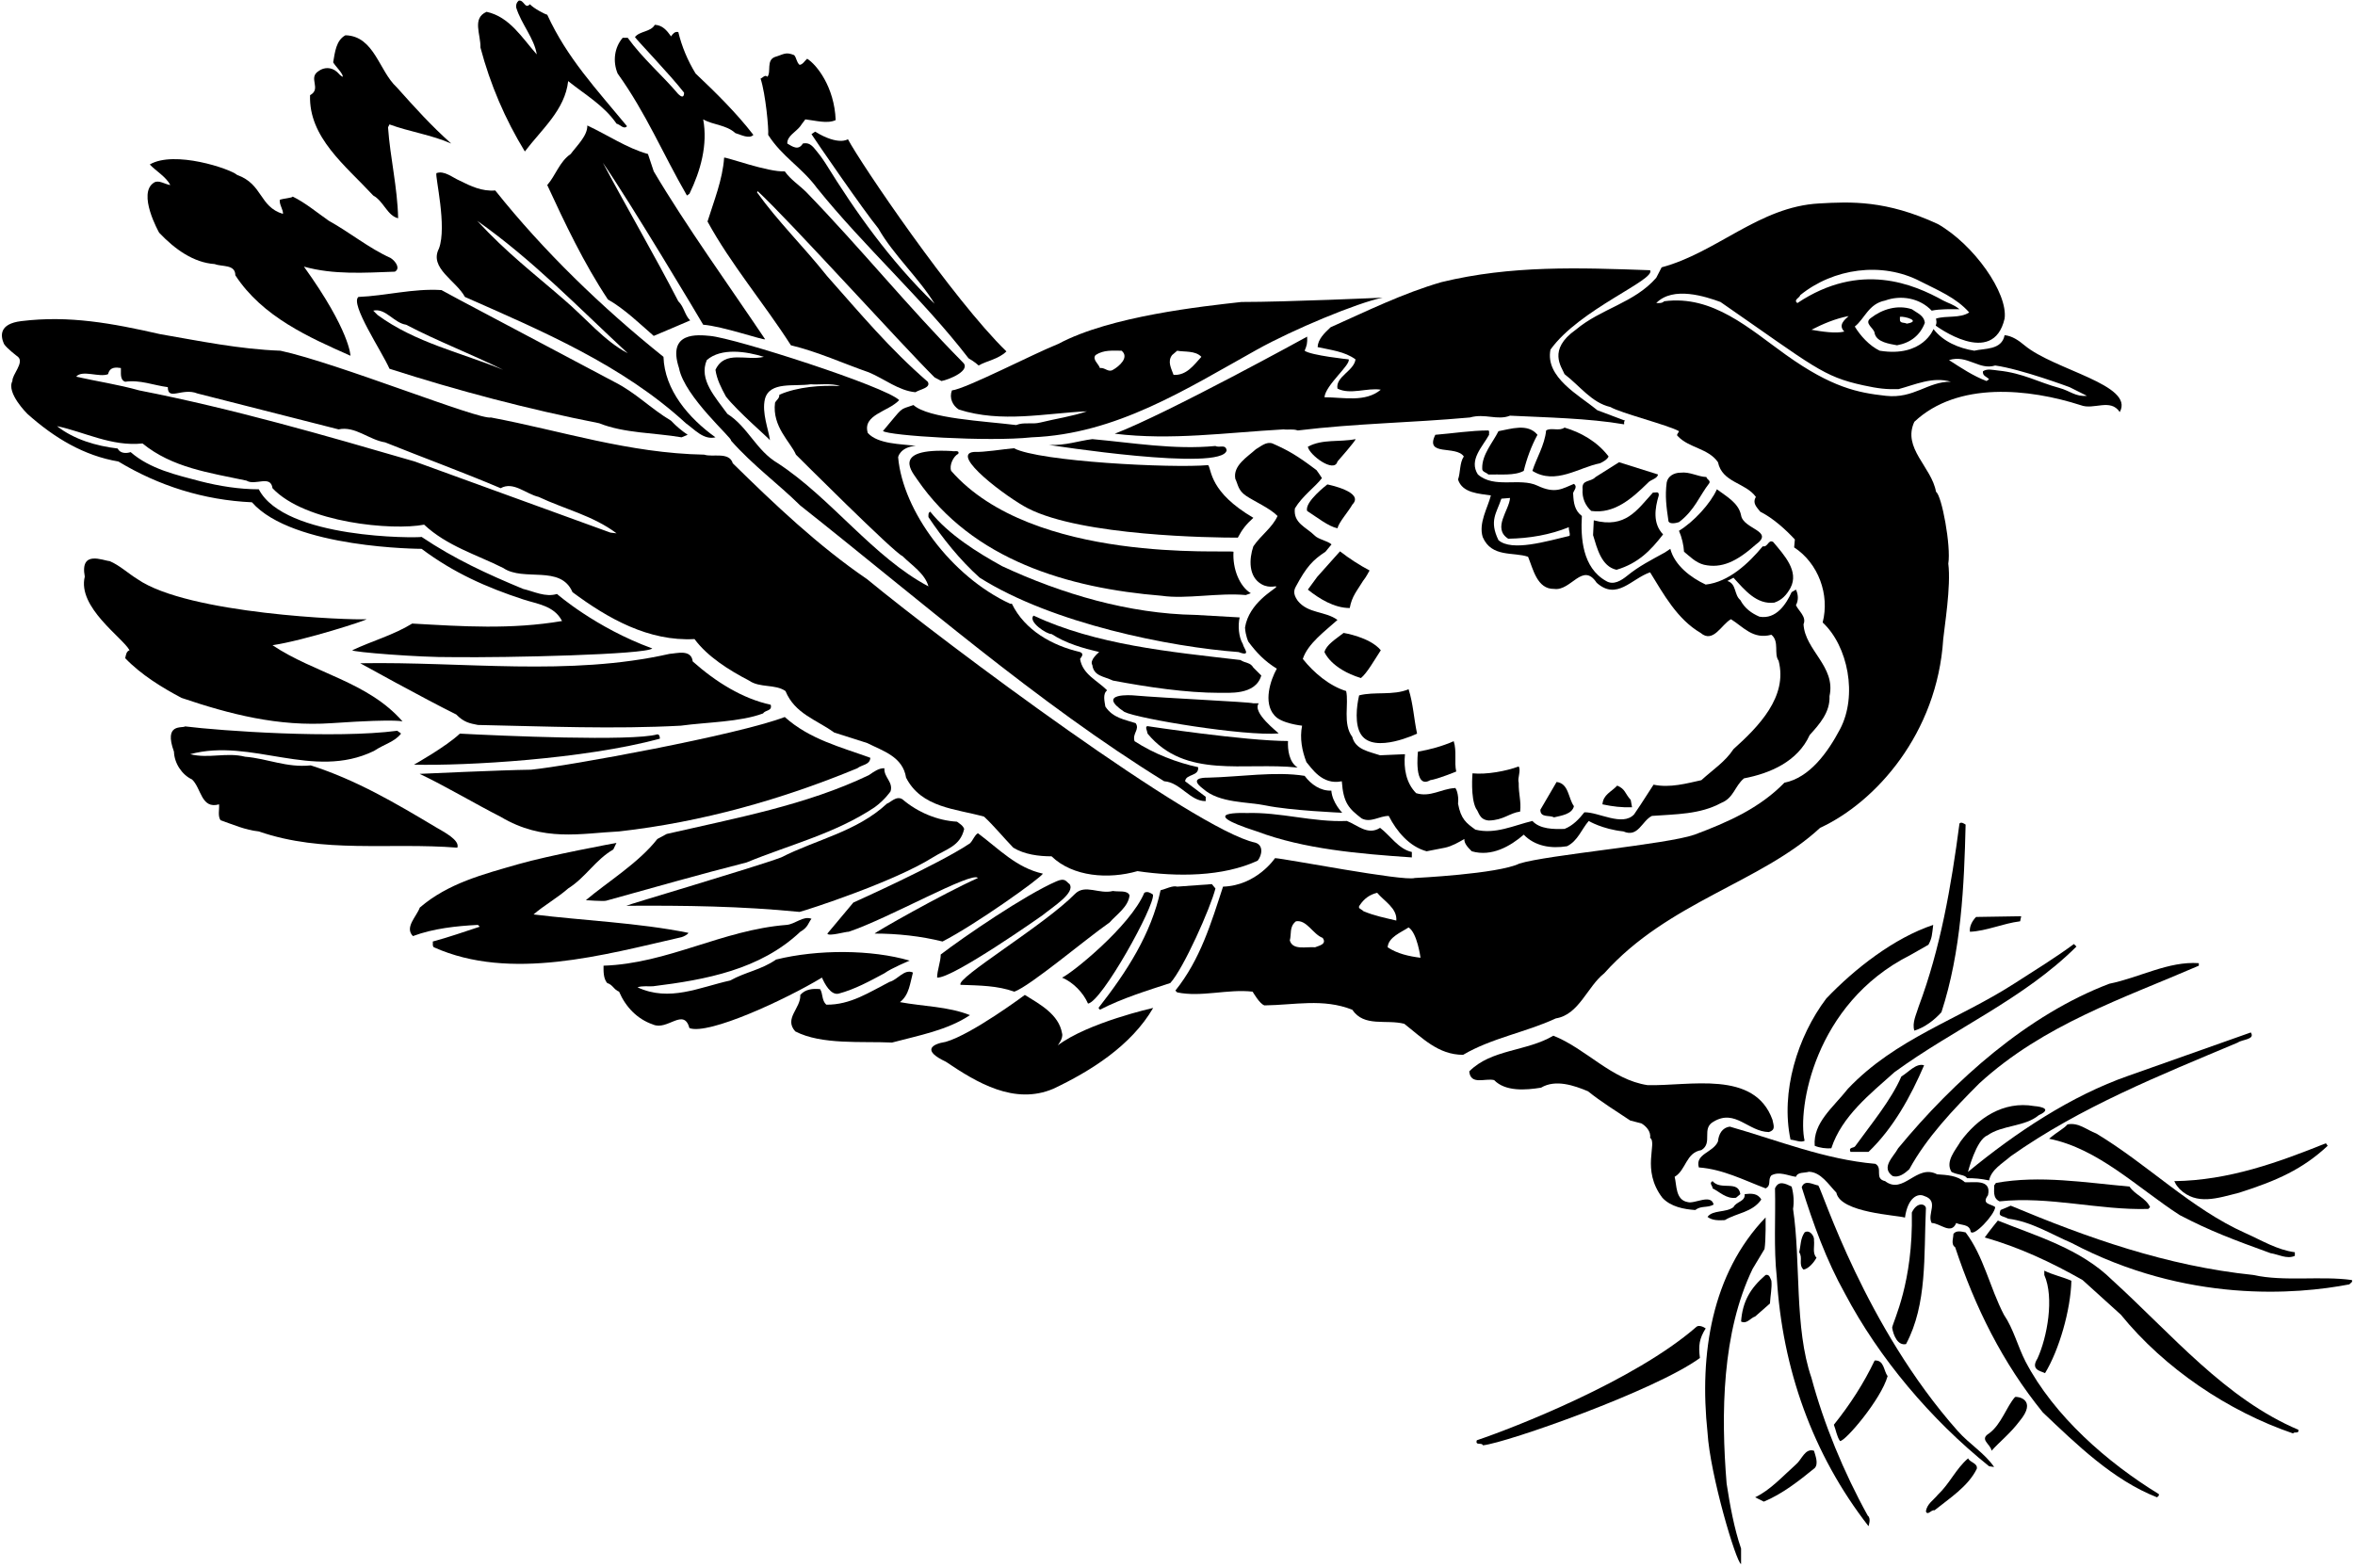 <?xml version="1.0" encoding="UTF-8"?>
<svg xmlns="http://www.w3.org/2000/svg" xmlns:xlink="http://www.w3.org/1999/xlink" width="536pt" height="357pt" viewBox="0 0 536 357" version="1.1">
<g id="surface1">
<path style=" stroke:none;fill-rule:nonzero;fill:rgb(0%,0%,0%);fill-opacity:1;" d="M 535.289 291.418 C 528.309 290.43 519.844 291.828 512.859 290.266 C 493.059 288.211 475.148 281.805 457.645 274.492 L 455.324 275.477 C 454.75 277.039 455.551 276.668 457.07 277.449 C 462.328 278.105 466.828 280.98 471.449 282.953 C 497.699 296.797 522.801 294.703 534.715 292.402 C 534.965 292.074 535.539 291.91 535.289 291.418 "/>
<path style=" stroke:none;fill-rule:nonzero;fill:rgb(0%,0%,0%);fill-opacity:1;" d="M 496.098 270.711 C 499.961 274.492 504.727 272.766 509.656 271.531 C 518.281 268.781 524.117 266.152 529.785 260.852 L 529.375 260.277 C 518.531 264.633 507.273 268.738 494.867 268.902 C 495.277 269.559 494.938 269.398 496.098 270.711 "/>
<path style=" stroke:none;fill-rule:nonzero;fill:rgb(0%,0%,0%);fill-opacity:1;" d="M 480.734 291.418 C 473.504 284.27 463.5 281.414 454.711 277.879 C 454.711 277.879 453.23 279.648 451.73 281.723 C 459.535 283.941 466.93 287.391 473.996 291.418 L 482.707 299.305 C 492.648 311.547 507.191 321.324 521.898 326.336 C 522.227 325.844 523.297 326.5 523.133 325.516 C 506.453 318.449 494.371 303.824 480.734 291.418 "/>
<path style=" stroke:none;fill-rule:nonzero;fill:rgb(0%,0%,0%);fill-opacity:1;" d="M 516.793 285.305 C 518.52 285.551 520.504 286.734 522.309 285.91 L 522.309 285.09 C 518.199 284.516 515 282.5 511.055 280.734 C 498.688 275.207 488.867 265.125 477.117 258.059 C 474.898 257.234 473.113 255.488 470.566 255.984 C 469.602 257.07 468.531 257.441 466.375 259.25 C 477.551 261.469 486.566 270.465 496.098 276.629 C 503 280.242 508.375 282.25 516.793 285.305 "/>
<path style=" stroke:none;fill-rule:nonzero;fill:rgb(0%,0%,0%);fill-opacity:1;" d="M 447.91 266.809 C 447.91 266.809 449.777 259.477 452.305 258.512 C 455.652 256.105 460.852 256.559 464.035 253.887 C 467.879 252.133 462.988 251.812 462.988 251.812 C 455.922 250.582 450.086 254.605 446.227 259.863 C 445.074 261.859 442.672 264.426 444.172 266.809 C 445.648 267.547 447.273 267.402 447.684 268.227 C 449.41 268.227 450.824 268.328 452.715 268.738 C 453.211 266.273 455.758 264.879 457.645 263.234 C 473.586 251.977 491.578 244.828 509.328 237.352 C 510.312 236.613 513.355 236.695 512.285 235.051 L 484.434 244.91 C 471.449 249.43 458.754 257.852 447.91 266.809 "/>
<path style=" stroke:none;fill-rule:nonzero;fill:rgb(0%,0%,0%);fill-opacity:1;" d="M 432.012 261.426 C 431.023 263.316 427.984 265.781 430.777 267.754 C 432.176 268.164 433.488 267.176 434.559 266.191 C 438.504 258.961 444.582 252.555 450.496 246.637 C 465.121 233.242 483.199 227.328 500.453 219.852 L 500.453 219.277 C 493.551 218.781 486.98 222.562 480.078 223.961 C 461.508 231.023 444.828 245.898 432.012 261.426 "/>
<path style=" stroke:none;fill-rule:nonzero;fill:rgb(0%,0%,0%);fill-opacity:1;" d="M 461.016 309.984 C 459.207 306.453 458.305 302.59 456.086 299.305 C 452.879 293.141 451.484 285.992 447.375 280.57 C 446.555 280.406 445.156 279.996 444.582 280.98 C 444.664 281.641 443.926 283.281 444.992 283.941 C 449.512 297.578 455.758 310.23 464.961 321.57 C 472.684 328.883 480.898 336.934 490.922 340.879 C 491.168 340.715 491.496 340.469 491.336 340.141 C 479.664 332.992 467.504 322.395 461.016 309.984 "/>
<path style=" stroke:none;fill-rule:nonzero;fill:rgb(0%,0%,0%);fill-opacity:1;" d="M 455.098 273.504 C 466.355 272.273 477.777 275.559 488.949 275.23 L 489.359 274.82 C 488.375 272.684 485.91 272.027 484.68 270.137 C 474.488 269.23 464.301 267.508 454.277 269.312 L 453.867 269.891 C 453.949 270.957 453.453 272.766 455.098 273.504 "/>
<path style=" stroke:none;fill-rule:nonzero;fill:rgb(0%,0%,0%);fill-opacity:1;" d="M 365.129 221.578 C 379.672 205.309 400.789 200.953 414.262 188.465 C 426.914 182.629 440.926 166.977 442.281 145.492 C 442.527 142.863 444.09 133.453 443.434 128.32 C 444.09 124.375 441.953 112.789 440.637 111.969 C 439.652 106.301 432.914 102.027 435.707 96.027 C 445.566 86.746 461.836 88.469 473.586 92.25 C 476.543 93.398 480.324 90.605 482.461 93.812 C 485.91 87.586 467.527 84.258 460.77 78.609 C 459.453 77.512 457.977 76.473 456.25 76.309 C 455.594 79.762 451.648 79.27 449.348 79.844 C 445.812 79.27 442.281 77.789 440.062 74.914 C 440.062 74.914 437.66 81.426 427.82 79.844 C 425.438 78.691 423.383 76.391 422.152 74.34 C 424.41 72.57 425.273 69.16 429.055 68.422 C 432.668 67.105 436.941 67.848 439.652 70.723 C 441.625 70.312 444.09 70.395 445.98 70.395 C 444.5 69.223 443.516 69.078 442.281 68.422 C 435.625 64.727 423.426 59.426 409.086 68.996 C 408.102 68.258 409.578 67.848 409.742 67.188 C 417.223 61.109 428.312 59.465 437.105 64.066 C 440.965 66.039 445.238 67.766 448.195 71.133 C 446.062 72.531 443.02 71.789 440.637 72.531 C 440.738 73.238 440.84 73.379 440.574 74.133 C 440.574 74.133 453.621 83.891 456.25 72.531 C 457.031 66.719 449.266 55.688 441.051 51.004 C 429.258 45.539 421.246 45.91 414.016 46.32 C 400.379 47.059 390.766 57.492 378.191 60.863 L 376.961 63.246 C 371.949 68.996 364.391 70.23 358.637 75.078 C 352.188 79.637 355.434 83.539 356.09 85.184 C 359.625 87.895 362.254 91.676 366.523 92.66 C 368.906 94.059 379.672 96.77 382.137 98.164 C 382.055 98.574 381.398 98.988 381.891 99.316 C 384.438 102.027 388.793 102.027 391.012 105.23 C 391.996 109.914 397.254 109.832 399.637 113.121 C 398.816 114.516 399.75 115.375 400.625 116.488 C 403.582 117.969 406.457 120.598 408.512 122.816 L 408.348 124.621 C 413.867 128.23 416.48 135.387 414.84 141.715 C 420.59 147.055 422.848 158.352 418.781 166.031 C 415.992 171.305 411.879 177.043 406.129 178.195 C 400.461 184.027 393.148 187.23 385.672 190.023 C 379.344 192.242 352.145 194.629 345.82 196.598 C 340.973 198.98 321.992 199.887 321.992 199.887 C 319.445 200.707 292.414 195.449 290.195 195.367 C 290.195 195.367 286.047 201.609 278.363 201.855 C 275.652 210.156 273.188 218.453 267.516 225.52 L 267.93 225.93 C 273.434 227.082 279.43 225.109 285.102 225.766 C 285.102 225.766 286.742 228.645 287.812 228.891 C 294.633 228.809 301.121 227.246 307.777 229.875 C 310.488 233.902 315.418 232.012 319.609 233.078 C 323.719 236.285 327.332 240.145 333.004 240.145 C 339.574 236.285 347.219 235.051 354.117 231.848 C 359.379 231.023 361.266 224.617 365.129 221.578 Z M 454.113 83.211 C 460.027 84.031 471.039 88.141 471.039 88.141 L 474.98 90.113 C 472.355 90.359 471.18 88.98 468.656 88.305 C 463.988 87.055 460.457 84.938 454.852 84.363 C 453.523 84.227 452.305 83.867 451.32 84.527 C 451.156 85.594 452.223 85.758 452.715 86.336 L 452.141 86.746 C 449.102 85.594 446.391 83.785 443.598 81.98 C 447.785 80.664 450.414 84.363 454.113 83.211 Z M 420.754 71.953 C 419.852 72.777 418.289 74.008 419.77 75.488 C 417.797 75.98 414.676 75.488 412.289 75.078 C 414.84 73.762 417.715 72.531 420.754 71.953 Z M 406.539 80.828 C 398.223 74.902 389.859 67.105 378.77 68.586 C 378.273 69.078 377.617 68.996 376.961 68.996 C 380.82 65.055 388.223 67.527 391.586 68.75 C 412.93 83.527 414.832 85.715 424.121 87.73 C 427.516 88.469 429.32 88.668 432.113 88.586 C 435.812 87.602 439.898 85.676 444.008 86.91 C 438.746 86.828 435.645 90.82 429.219 90.113 C 422.809 89.406 416.93 88.23 406.539 80.828 Z M 299.316 215.66 C 297.262 215.496 294.223 216.398 293.562 214.102 C 293.973 212.621 293.398 210.977 294.961 209.746 C 297.426 209.336 298.82 212.703 301.039 213.523 C 302.109 215.004 300.055 215.332 299.316 215.66 Z M 309.504 206.047 C 310.57 204.484 311.805 203.664 313.445 203.254 C 315.008 205.145 318.047 206.785 317.801 209.578 C 315.09 208.922 312.871 208.512 310.324 207.445 C 309.914 206.953 308.848 206.867 309.504 206.047 Z M 315.828 215.66 C 315.992 213.359 318.871 212.293 320.594 211.141 C 322.566 212.375 323.309 218.043 323.309 218.043 C 320.68 217.715 318.047 217.141 315.828 215.66 "/>
<path style=" stroke:none;fill-rule:nonzero;fill:rgb(0%,0%,0%);fill-opacity:1;" d="M 413.031 260.852 C 414.18 261.344 415.66 261.508 416.809 261.426 C 419.191 254.113 425.684 249.02 431.188 244.09 C 444.828 234.148 460.523 227.492 472.602 215.496 L 472.023 214.922 C 467.914 217.961 463.438 220.715 458.387 223.961 C 445.621 232.156 431.438 236.449 420.59 247.867 C 417.223 252.141 412.621 255.594 413.031 260.852 "/>
<path style=" stroke:none;fill-rule:nonzero;fill:rgb(0%,0%,0%);fill-opacity:1;" d="M 465.453 312.613 C 468.656 307.355 471.285 298.234 471.449 291.582 C 469.641 290.758 467.258 290.266 465.285 289.281 L 465.285 290.266 C 467.59 295.441 465.945 304.441 463.727 309.285 C 462.082 311.875 464.465 312.121 465.453 312.613 "/>
<path style=" stroke:none;fill-rule:nonzero;fill:rgb(0%,0%,0%);fill-opacity:1;" d="M 458.633 318.039 C 456.66 320.258 455.512 324.281 452.715 326.336 C 450.414 327.734 453.047 328.719 453.289 330.281 C 454.934 328.391 457.523 326.379 459.617 323.586 C 463.809 318.613 459.207 317.875 458.633 318.039 "/>
<path style=" stroke:none;fill-rule:nonzero;fill:rgb(0%,0%,0%);fill-opacity:1;" d="M 460.027 208.594 L 449.758 208.758 C 448.855 209.664 448.195 210.977 448.359 212.129 C 452.141 211.965 455.84 210.238 459.781 209.746 L 460.027 208.594 "/>
<path style=" stroke:none;fill-rule:nonzero;fill:rgb(0%,0%,0%);fill-opacity:1;" d="M 439.652 278.434 C 441.543 278.434 444.09 281.227 445.238 278.434 C 446.309 279.012 448.277 278.598 448.527 280.406 C 449.141 281.699 453.949 276.629 454.113 274.82 C 453.27 274.059 450.867 274.242 452.469 272.109 C 453.371 268.246 448.938 269.312 447.211 269.148 C 445.484 267.59 443.102 267.508 440.883 267.344 C 436.199 264.879 433.242 272.109 429.055 268.902 C 426.504 268.328 428.641 265.945 426.836 264.961 C 415.332 263.973 404.648 259.617 393.723 256.496 C 391.914 256.742 391.176 258.223 391.012 259.863 C 389.941 262.414 385.754 262.66 386.656 265.781 C 392.16 266.191 396.844 268.656 401.855 270.547 C 403.254 269.891 402.266 268.574 403.172 267.59 C 404.98 266.602 406.949 267.672 408.758 267.918 C 409.168 266.766 410.648 267.094 411.715 266.766 C 414.426 266.848 416.152 269.645 417.961 271.531 C 418.863 276.133 431.848 276.629 433.57 277.203 C 434.23 272.559 436.531 271.613 437.926 272.273 C 441.461 273.422 438.504 276.379 439.652 278.434 "/>
<path style=" stroke:none;fill-rule:nonzero;fill:rgb(0%,0%,0%);fill-opacity:1;" d="M 445.566 325.762 C 424.574 302.098 414.84 271.285 413.852 269.891 C 412.703 269.727 410.73 268.41 410.074 270.301 C 412.703 278.68 415.66 286.898 419.934 294.539 C 427.656 309.164 439.406 323.133 452.715 333.812 L 453.867 333.977 C 451.566 330.691 448.344 328.891 445.566 325.762 "/>
<path style=" stroke:none;fill-rule:nonzero;fill:rgb(0%,0%,0%);fill-opacity:1;" d="M 447.949 332.008 C 445.156 334.391 443.762 337.758 441.051 340.305 C 440.062 341.535 438.586 342.359 438.336 344.086 C 438.746 345.152 439.488 343.672 440.309 343.836 C 443.68 341.125 447.949 338.414 449.922 334.391 C 450.168 333.074 448.359 332.992 447.949 332.008 "/>
<path style=" stroke:none;fill-rule:nonzero;fill:rgb(0%,0%,0%);fill-opacity:1;" d="M 445.98 187.477 C 444.09 201.855 441.625 215.988 436.695 229.137 C 436.199 230.859 435.133 232.832 435.707 234.641 C 438.09 233.902 440.227 232.258 441.871 230.449 C 446.391 216.562 447.047 201.609 447.375 187.727 C 446.965 187.477 446.391 187.066 445.98 187.477 "/>
<path style=" stroke:none;fill-rule:nonzero;fill:rgb(0%,0%,0%);fill-opacity:1;" d="M 415.66 227.328 C 409.086 236.035 405.227 248.609 407.523 259.453 C 408.594 259.535 409.906 260.195 410.73 259.703 C 409.086 252.637 412.824 228.52 434.723 217.469 L 438.914 215.086 C 439.754 213.523 439.715 212.848 440 210.566 C 431.129 213.523 422.152 220.508 415.66 227.328 "/>
<path style=" stroke:none;fill-rule:nonzero;fill:rgb(0%,0%,0%);fill-opacity:1;" d="M 433.816 306 C 438.664 296.879 437.844 285.91 438.336 275.23 C 438.504 274.16 436.406 273.34 435.133 276.051 C 435.461 291.992 430.902 300.703 430.656 302.262 C 430.941 304.027 431.93 306.41 433.816 306 "/>
<path style=" stroke:none;fill-rule:nonzero;fill:rgb(0%,0%,0%);fill-opacity:1;" d="M 425.848 72.367 C 424.039 73.598 426.672 74.746 426.672 75.898 C 427.164 77.953 430.121 78.281 431.766 78.609 C 434.887 78.035 437.023 76.309 438.09 73.516 C 437.926 71.789 436.363 71.297 435.133 70.395 C 431.848 69.324 428.395 70.395 425.848 72.367 Z M 433.98 73.68 C 433.406 73.352 432.34 73.68 432.422 72.695 L 432.422 72.121 C 433.488 71.953 437.434 73.105 433.98 73.68 "/>
<path style=" stroke:none;fill-rule:nonzero;fill:rgb(0%,0%,0%);fill-opacity:1;" d="M 422.316 260.852 C 421.984 261.508 420.672 261.016 421.164 262.246 L 425.273 262.246 C 430.941 256.824 434.887 249.594 437.926 242.527 C 436.117 241.953 434.312 244.172 432.75 245.074 C 430.449 250.414 425.93 255.84 422.316 260.852 "/>
<path style=" stroke:none;fill-rule:nonzero;fill:rgb(0%,0%,0%);fill-opacity:1;" d="M 426.672 309.738 C 424.203 314.914 421.082 319.762 417.387 324.363 C 417.879 325.598 418.043 326.992 418.781 328.062 C 419.852 328.309 428.148 318.613 429.629 313.273 C 428.723 312.203 428.887 309.574 426.672 309.738 "/>
<path style=" stroke:none;fill-rule:nonzero;fill:rgb(0%,0%,0%);fill-opacity:1;" d="M 412.289 313.684 C 408.348 302.262 409.906 287.227 408.102 275.23 C 408.348 273.668 408.266 271.945 407.773 270.137 C 406.375 269.477 404.812 268.656 403.992 270.547 C 404.156 277.285 403.664 284.023 404.402 290.84 C 405.637 311.547 412.539 331.102 425.273 347.453 C 425.273 347.453 425.93 345.645 425.109 345.07 C 419.605 335.129 415.086 324.117 412.289 313.684 "/>
<path style=" stroke:none;fill-rule:nonzero;fill:rgb(0%,0%,0%);fill-opacity:1;" d="M 371.453 183.781 L 371.156 182.121 C 369.758 180.562 369.977 179.672 368.086 178.852 C 366.691 180.328 364.883 180.906 364.719 183.121 C 367.102 183.617 369.074 183.863 371.453 183.781 "/>
<path style=" stroke:none;fill-rule:nonzero;fill:rgb(0%,0%,0%);fill-opacity:1;" d="M 370.305 131.113 C 369.074 132.098 367.266 133.332 365.539 132.266 C 360.117 129.223 359.75 122.375 360.035 117.473 C 358.391 116.242 358.145 114.434 358.062 112.543 C 357.816 111.887 359.297 110.984 358.227 110.16 C 355.598 111.23 354 112.5 349.93 110.57 C 345.887 108.66 340.152 111.312 336.371 108.023 C 334.234 104.738 337.438 101.699 338.918 98.988 C 338.836 98.66 339.082 98.164 338.754 98 C 334.809 98 330.703 98.66 326.676 98.988 C 324.211 104 331.359 101.289 333.164 103.918 C 332.18 105.395 332.426 107.531 331.852 109.176 C 332.84 112.297 336.699 112.379 339.328 112.789 C 338.59 115.664 336.48 119.074 337.469 122.277 C 339.5 127 344.504 125.609 347.793 126.758 C 348.941 129.551 349.848 134.152 353.707 134.07 C 357.57 134.645 360.199 127.828 363.402 132.676 C 368.004 136.781 371.289 131.77 375.562 130.293 C 378.605 135.223 381.727 140.973 387.066 144.094 C 389.941 146.562 391.832 142.121 393.969 140.973 C 396.762 142.699 398.98 145.656 403.172 144.508 C 405.062 146.066 403.664 148.859 404.812 150.422 C 406.949 158.641 400.215 165.457 394.543 170.551 C 392.652 173.43 389.941 175.152 387.23 177.617 C 383.863 178.359 380.082 179.426 376.348 178.641 L 373.371 183.246 L 371.914 185.414 C 369.266 188.234 363.855 184.855 360.609 184.93 C 359.379 186.492 357.98 187.973 356.09 188.711 C 353.625 188.793 350.504 188.793 348.777 186.902 C 344.59 187.891 340.316 190.023 335.797 188.875 C 333.742 187.395 332.5 186.5 331.852 182.961 C 332.098 181.07 331.359 179.016 331.031 179.426 C 328.074 179.59 325.523 181.562 322.32 180.578 C 320.02 178.277 319.445 174.906 319.773 171.703 C 319.773 171.703 316.324 171.867 314.105 171.949 C 311.723 171.129 308.516 170.719 307.777 167.758 C 305.559 164.801 307.039 160.199 306.383 157.324 C 302.602 156.176 298.984 153.133 296.52 150.012 C 297.672 146.477 301.699 143.602 304.41 141.137 C 301.613 139.086 297.754 139.742 295.371 136.781 C 294.633 135.715 294.223 134.73 294.961 133.496 C 297.375 129 298.797 127.504 301.672 125.613 L 303.059 123.934 C 302.133 123.117 300.008 122.777 299.215 121.918 C 297.324 120.027 294.305 119.117 294.715 115.75 C 296.438 112.871 299.316 110.902 300.875 108.848 C 300.465 108.188 300.055 107.613 299.645 107.039 C 295.125 103.625 293.152 102.52 289.621 100.961 C 288.223 100.465 286.988 101.617 285.84 102.273 C 283.949 104 280.582 105.973 281.156 109.012 C 281.812 110.324 281.75 111.625 283.613 112.883 C 285.48 114.141 289.129 115.75 290.77 117.473 C 289.535 120.188 287.07 121.746 285.266 124.375 C 284.277 127.254 284.109 131.309 287.148 133.016 C 289.125 134.125 290.75 133.125 290.441 133.66 C 290.133 134.195 284.25 137.25 283.367 142.871 C 283.484 144.746 284.113 146.066 284.113 146.066 C 285.922 148.531 287.895 150.586 290.605 152.23 C 289.129 154.859 287.484 159.953 290.031 162.828 C 291.508 164.719 296.355 165.211 296.355 165.211 C 295.781 168.086 296.355 170.965 297.344 173.512 C 298.461 174.754 300.887 178.824 305.395 177.863 C 305.75 182.875 307.039 184.109 309.914 186.328 C 311.969 187.395 313.941 185.754 316.078 185.754 C 317.883 189.285 320.762 192.738 324.703 193.805 L 328.895 192.984 C 330.453 192.656 332 191.75 333.289 191.008 C 333.207 192.074 334.234 193.066 334.973 193.805 C 339.492 195.121 343.766 192.656 346.805 190.023 C 349.352 192.656 353 193.25 356.664 192.656 C 359.133 191.422 359.953 188.793 361.598 186.902 C 361.598 186.902 364.625 188.75 369.484 189.285 C 372.852 190.766 373.676 186.902 375.973 185.754 C 381.48 185.344 386.902 185.426 391.75 182.797 C 394.625 181.645 394.789 179.016 396.926 177.207 C 402.926 176.059 409.168 173.348 411.879 167.348 C 414.098 164.883 416.562 162.172 416.398 158.473 C 417.879 151.738 410.812 148.039 410.484 142.121 C 411.223 140.398 409.332 139.086 408.758 137.77 C 409.414 136.617 409.25 135.223 408.758 134.234 L 407.773 134.812 C 406.539 137.523 404.281 141.055 400.461 140.398 C 398.691 139.645 397.09 138.508 396.105 136.617 C 394.625 135.387 395.281 132.922 393.148 132.266 L 394.543 131.523 C 397.09 134.316 399.801 137.688 403.828 137.195 C 405.555 136.617 406.621 135.469 407.523 133.824 C 409.496 130.047 406.129 126.43 403.582 123.391 C 402.43 122.734 402.43 124.621 401.199 124.375 C 397.996 128.238 393.477 132.512 388.219 133.086 C 384.848 131.523 381.152 128.73 380.164 124.949 L 378.934 125.773 C 375.809 127.496 373.016 128.895 370.305 131.113 Z M 357.242 121.992 C 351.98 123.227 344.125 125.625 341.055 122.98 C 338.875 118.5 340.645 116.816 341.711 113.531 L 343.684 113.367 C 343.52 116.16 339.574 120.27 343.273 122.648 C 348.203 122.566 352.805 121.746 357.078 120.02 C 356.996 120.762 357.406 121.254 357.242 121.992 "/>
<path style=" stroke:none;fill-rule:nonzero;fill:rgb(0%,0%,0%);fill-opacity:1;" d="M 299.793 131.336 L 297.672 134.234 C 300.219 136.289 303.672 138.426 307.203 138.426 C 307.695 135.715 308.844 134.539 310.238 132.238 C 311.125 131.125 311.477 130.211 311.723 129.883 C 309.449 128.676 307.125 127.184 304.984 125.52 L 299.793 131.336 "/>
<path style=" stroke:none;fill-rule:nonzero;fill:rgb(0%,0%,0%);fill-opacity:1;" d="M 408.758 333.402 C 405.719 336.113 402.926 339.234 399.473 340.879 C 399.801 341.043 401.445 341.867 401.445 341.867 C 405.637 340.141 409.496 337.102 413.031 334.223 C 413.934 333.238 413.195 331.43 412.867 330.281 C 410.812 329.621 410.074 332.336 408.758 333.402 "/>
<path style=" stroke:none;fill-rule:nonzero;fill:rgb(0%,0%,0%);fill-opacity:1;" d="M 410.73 280.57 C 409.742 282.051 409.906 283.363 409.496 285.09 C 410.402 286.406 409.25 287.883 410.484 289.035 C 411.633 288.871 412.867 287.391 413.441 286.324 C 412.453 285.336 413.031 283.691 412.867 282.379 C 413.031 281.473 411.879 279.832 410.73 280.57 "/>
<path style=" stroke:none;fill-rule:nonzero;fill:rgb(0%,0%,0%);fill-opacity:1;" d="M 340.066 245.898 C 342.617 248.527 347.219 248.199 350.75 247.621 C 354.035 245.652 358.309 247.129 361.43 248.445 C 364.391 250.828 367.84 252.965 371.047 255.102 L 373.594 255.758 C 374.578 256.332 375.809 257.566 375.562 259.043 C 377.289 260.195 373.469 266.273 378.355 272.684 C 380.246 274.738 383.285 275.312 385.836 275.477 C 387.23 274.406 388.547 275.066 390.023 274.242 C 389.449 271.695 385.672 274.16 384.109 273.668 C 381.316 273.176 381.645 269.809 381.152 267.918 C 383.781 266.355 383.699 262.414 387.23 261.836 C 389.941 260.195 387.148 256.906 390.023 255.348 C 394.953 252.387 397.91 257.648 402.598 257.73 C 404.156 257.234 403.703 256.332 403.418 254.938 C 399.309 243.516 384.52 247.293 374.988 247.047 C 366.773 245.816 361.02 238.75 353.543 235.789 C 347.465 239.406 339.41 238.832 334.398 243.926 C 334.727 247.129 338.016 245.402 340.066 245.898 "/>
<path style=" stroke:none;fill-rule:nonzero;fill:rgb(0%,0%,0%);fill-opacity:1;" d="M 402.844 296.758 C 402.926 295.031 403.336 293.223 403.172 291.582 C 402.926 291.09 402.762 290.02 401.855 290.266 C 398.324 293.305 396.598 296.348 396.27 300.863 C 397.586 301.523 398.406 300.043 399.473 299.715 L 402.844 296.758 "/>
<path style=" stroke:none;fill-rule:nonzero;fill:rgb(0%,0%,0%);fill-opacity:1;" d="M 398.898 288.871 L 401.609 284.352 C 401.938 282.297 401.855 277.16 401.855 277.16 C 389.574 289.938 386.738 308.262 388.629 326.09 C 389.203 335.785 395.199 355.832 396.27 356.078 L 396.27 352.547 C 394.707 348.027 393.723 342.605 392.98 337.758 C 391.668 321.816 391.914 303.332 398.898 288.871 "/>
<path style=" stroke:none;fill-rule:nonzero;fill:rgb(0%,0%,0%);fill-opacity:1;" d="M 382.137 120.844 C 382.793 122.32 383.203 124.129 383.285 125.609 C 384.602 126.676 385.914 128.074 387.805 128.566 C 391.832 129.469 395.25 127.875 399.637 123.965 C 403.992 120.844 396.762 120.516 396.27 117.309 C 395.695 114.434 392.816 112.953 390.766 111.395 C 389.285 114.68 385.504 118.789 382.137 120.844 "/>
<path style=" stroke:none;fill-rule:nonzero;fill:rgb(0%,0%,0%);fill-opacity:1;" d="M 392.57 277.777 C 395.281 276.133 398.816 276.051 400.871 273.094 C 400.047 271.613 398.57 271.695 397.09 271.859 C 397.254 273.586 395.199 273.504 394.543 274.82 C 392.816 276.133 389.859 275.395 388.629 277.039 C 389.695 277.859 391.094 277.859 392.57 277.777 "/>
<path style=" stroke:none;fill-rule:nonzero;fill:rgb(0%,0%,0%);fill-opacity:1;" d="M 396.105 271.859 C 395.613 268.574 391.668 271.121 389.777 268.902 C 388.875 269.398 389.859 269.973 389.777 270.547 C 391.34 271.285 392.898 273.012 395.117 272.684 L 396.105 271.859 "/>
<path style=" stroke:none;fill-rule:nonzero;fill:rgb(0%,0%,0%);fill-opacity:1;" d="M 388.383 108.602 C 386.328 108.52 384.633 107.348 382.465 107.613 C 380.984 107.613 379.59 108.438 379.344 109.832 C 378.934 112.953 379.262 115.34 379.754 118.707 C 380.082 119.363 381.398 119.117 382.137 118.871 C 385.75 116.125 386.738 112.953 389.039 109.996 C 389.367 109.34 388.465 109.176 388.383 108.602 "/>
<path style=" stroke:none;fill-rule:nonzero;fill:rgb(0%,0%,0%);fill-opacity:1;" d="M 388.219 302.426 C 387.641 302.016 386.574 301.605 386.078 302.098 C 371.988 314.383 344.422 325.105 336.125 327.898 C 335.715 329.211 337.273 328.309 337.52 329.047 C 342.945 328.473 376.797 316.559 386.902 309.164 C 386.531 306.289 386.777 304.727 388.219 302.426 "/>
<path style=" stroke:none;fill-rule:nonzero;fill:rgb(0%,0%,0%);fill-opacity:1;" d="M 376.223 112.133 C 372.605 116.078 370 120.375 362.746 118.461 L 362.582 121.828 C 363.484 124.785 364.473 128.977 367.922 129.719 C 372.875 128.25 375.727 125.281 378.52 121.664 C 376.141 119.199 376.633 115.75 377.535 112.789 C 377.617 111.723 376.797 112.215 376.223 112.133 "/>
<path style=" stroke:none;fill-rule:nonzero;fill:rgb(0%,0%,0%);fill-opacity:1;" d="M 363.156 108.602 C 362.008 109.832 359.953 109.094 360.199 111.395 C 360.035 113.367 360.855 115.172 362.172 116.324 C 367.43 117.062 371.453 113.449 374.988 109.996 C 375.727 109.094 377.125 109.094 377.371 108.023 L 368.496 105.23 L 363.156 108.602 "/>
<path style=" stroke:none;fill-rule:nonzero;fill:rgb(0%,0%,0%);fill-opacity:1;" d="M 299.891 79.02 C 302.848 79.68 306.051 80.008 308.516 81.816 C 308.188 84.445 303.914 85.758 304.41 88.469 C 307.367 89.949 311.145 88.223 314.27 88.719 C 310.734 91.676 305.723 90.441 301.449 90.441 C 301.699 87.648 307.449 83.047 306.957 81.816 C 306.957 81.816 298.328 80.91 296.934 79.844 C 297.426 78.691 297.59 78.117 297.508 76.637 C 297.508 76.637 265.711 94.141 253.715 98.742 C 266.695 100.301 278.938 98.492 292.164 97.754 C 293.234 97.918 294.223 97.59 295.371 98 C 308.93 96.359 320.926 96.277 334.562 95.043 C 338.016 94.059 340.809 95.781 343.684 94.633 C 351.898 95.043 361.512 95.207 369.648 96.605 C 369.73 96.359 369.484 95.945 369.895 95.781 L 363.566 93.398 C 359.379 89.949 351.652 85.922 352.887 79.598 C 359.488 70.371 376.961 63.699 375.562 61.52 C 359.379 60.945 343.93 60.371 328.074 64.23 C 319.281 66.777 311.145 70.805 302.848 74.504 C 301.449 75.816 299.973 77.215 299.891 79.02 "/>
<path style=" stroke:none;fill-rule:nonzero;fill:rgb(0%,0%,0%);fill-opacity:1;" d="M 364.145 105.477 C 364.883 105.148 365.867 104.574 366.113 103.918 C 363.484 100.465 359.707 98.41 356.09 97.344 C 354.859 98.246 353.051 97.262 351.898 98 C 351.57 101.371 349.602 104.492 348.777 107.203 C 354.035 110.488 359.379 106.383 364.145 105.477 "/>
<path style=" stroke:none;fill-rule:nonzero;fill:rgb(0%,0%,0%);fill-opacity:1;" d="M 358.227 183.535 C 356.91 181.727 357.078 178.359 354.281 178.027 L 350.586 184.355 C 350.586 186.246 352.641 185.508 353.707 186.082 C 355.434 185.672 357.816 185.344 358.227 183.535 "/>
<path style=" stroke:none;fill-rule:nonzero;fill:rgb(0%,0%,0%);fill-opacity:1;" d="M 341.055 98.164 C 339.738 100.797 337.273 103.508 337.355 106.629 C 337.273 107.449 338.262 107.531 338.754 108.023 C 341.465 107.941 344.672 108.355 346.805 107.203 C 347.465 104.492 348.531 101.535 349.93 98.988 C 347.711 96.277 343.848 97.672 341.055 98.164 "/>
<path style=" stroke:none;fill-rule:nonzero;fill:rgb(0%,0%,0%);fill-opacity:1;" d="M 345.656 174.496 C 342.781 175.562 338.344 176.387 335.141 176.059 C 335.141 176.059 334.645 181.645 335.961 184.109 C 336.617 184.848 336.637 186.617 338.855 186.801 C 342.246 186.719 343.52 185.098 345.984 184.766 C 346.25 182.25 345.625 181 345.656 178.195 C 345.328 177.125 346.23 175.48 345.656 174.496 "/>
<path style=" stroke:none;fill-rule:nonzero;fill:rgb(0%,0%,0%);fill-opacity:1;" d="M 330.867 168.746 C 328.238 169.895 325.523 170.637 322.73 171.129 C 322.73 171.129 321.703 179.855 325.523 177.617 C 327.25 177.371 331.441 175.648 331.441 175.648 C 330.949 173.512 331.605 171.047 330.867 168.746 "/>
<path style=" stroke:none;fill-rule:nonzero;fill:rgb(0%,0%,0%);fill-opacity:1;" d="M 309.852 167.328 C 312.871 171.66 322.527 167.02 322.527 167.02 C 321.785 163.566 321.664 160.281 320.594 156.914 C 317.145 158.391 312.789 157.406 309.34 158.309 C 308.766 160.691 308.25 165.09 309.852 167.328 "/>
<path style=" stroke:none;fill-rule:nonzero;fill:rgb(0%,0%,0%);fill-opacity:1;" d="M 286.086 189.285 C 296.77 193.312 309.34 194.379 321.336 195.203 L 321.336 193.969 C 318.297 193.312 316.406 190.191 314.105 188.465 C 311.312 190.273 308.93 187.809 306.547 186.902 C 298.82 187.23 291.426 184.848 283.703 185.098 C 283.703 185.098 271.359 184.562 286.086 189.285 "/>
<path style=" stroke:none;fill-rule:nonzero;fill:rgb(0%,0%,0%);fill-opacity:1;" d="M 218.219 93.234 C 227.996 96.359 237.938 94.059 247.387 93.645 C 244.02 94.797 240.074 95.371 236.789 96.191 C 234.816 96.688 233.09 96.027 231.281 96.77 C 223.969 95.863 211.277 95.289 207.906 92.211 C 204.445 93.426 205.836 92.391 200.965 98.125 C 202.195 99.191 224.957 100.629 234.816 99.562 C 254.043 98.824 269.844 88.656 286.086 79.598 C 294.262 75.035 308.969 68.914 314.68 67.766 C 314.68 67.766 292.988 68.75 282.555 68.75 C 273.762 69.738 252.688 71.953 240.895 78.281 C 235.473 80.418 219.781 88.551 216.656 88.883 C 216 90.605 216.82 92.332 218.219 93.234 Z M 266.777 80.828 L 267.93 79.844 C 269.57 80.172 272.035 79.762 273.434 81.238 C 271.707 83.129 270.062 85.512 267.105 85.348 C 266.613 83.949 265.629 82.309 266.777 80.828 Z M 249.359 80.828 C 251.246 79.598 253.219 79.844 255.273 79.844 C 257.082 81.32 254.781 83.375 253.305 84.199 C 252.234 84.855 251.496 83.621 250.344 83.785 C 250.016 82.801 248.535 81.816 249.359 80.828 "/>
<path style=" stroke:none;fill-rule:nonzero;fill:rgb(0%,0%,0%);fill-opacity:1;" d="M 305.805 144.094 C 304 145.5 301.863 146.809 301.449 148.449 C 301.449 148.449 302.875 152.25 309.75 154.367 C 311.125 153.25 312.75 150.375 314.27 148.039 C 311.805 145.039 305.805 144.094 305.805 144.094 "/>
<path style=" stroke:none;fill-rule:nonzero;fill:rgb(0%,0%,0%);fill-opacity:1;" d="M 304.41 105.066 C 304.41 105.066 308.684 100.219 308.516 99.973 C 304.738 100.711 301.039 99.891 297.672 101.699 C 297.918 103.508 303.672 107.859 304.41 105.066 "/>
<path style=" stroke:none;fill-rule:nonzero;fill:rgb(0%,0%,0%);fill-opacity:1;" d="M 302.109 110.285 C 302.109 110.285 296.852 114.27 297.508 116.324 C 299.809 117.805 302.355 119.855 304.41 120.27 C 304.738 118.871 306.832 116.57 307.82 114.844 C 310.652 111.969 302.109 110.285 302.109 110.285 "/>
<path style=" stroke:none;fill-rule:nonzero;fill:rgb(0%,0%,0%);fill-opacity:1;" d="M 305.496 185.035 C 305.496 185.035 303.227 182.746 303.012 180 C 300.547 180.086 298.41 178.605 296.934 176.633 C 290.359 175.562 282.059 176.879 274.992 177.043 C 273.578 177.023 270.66 177.207 273.844 179.59 C 277.539 182.879 283.895 182.5 288.059 183.371 C 293.664 184.539 305.496 185.035 305.496 185.035 "/>
<path style=" stroke:none;fill-rule:nonzero;fill:rgb(0%,0%,0%);fill-opacity:1;" d="M 261.129 165.312 C 260.555 165.48 261.109 166.363 261.191 167.02 C 269.816 177.453 283.18 173.434 295.34 174.746 C 293.375 173.5 293.051 170.637 293.152 168.703 C 283.293 168.684 261.129 165.312 261.129 165.312 "/>
<path style=" stroke:none;fill-rule:nonzero;fill:rgb(0%,0%,0%);fill-opacity:1;" d="M 286.496 160.117 L 285.266 160.117 C 284.195 159.789 265.547 158.969 257.902 158.309 C 257.902 158.309 249.195 157.609 255.934 162.09 C 259.137 163.652 283.109 167.613 291.016 166.977 C 291.016 166.812 284.875 162.25 286.496 160.117 "/>
<path style=" stroke:none;fill-rule:nonzero;fill:rgb(0%,0%,0%);fill-opacity:1;" d="M 282.309 150.258 C 266.039 148.367 249.523 146.809 235.227 140.152 C 233.91 141.547 238.266 144.426 239.336 144.344 C 242.621 146.477 246.402 147.547 250.18 148.449 C 250.18 148.449 247.879 150.258 248.617 151.406 C 248.949 153.953 251.246 153.953 253.305 154.941 C 261.191 156.422 269.898 157.734 277.621 157.734 C 279.43 157.652 285.738 158.41 287.07 153.789 L 285.266 151.984 C 284.523 150.75 283.621 151.078 282.309 150.258 "/>
<path style=" stroke:none;fill-rule:nonzero;fill:rgb(0%,0%,0%);fill-opacity:1;" d="M 57.34 114.352 C 66.625 124.91 95.957 124.949 95.957 124.949 C 103.188 130.375 110.746 133.742 119.047 136.453 C 122.25 137.523 126.113 137.852 127.922 141.383 C 116.336 143.355 105.324 142.617 93.82 141.961 C 89.547 144.59 84.703 145.902 80.184 148.039 C 80.102 148.449 95.547 149.684 102.859 149.602 C 115.594 149.766 146.98 149.023 148.461 147.629 C 135.52 142.902 126.77 135.223 126.77 135.223 C 124.141 136.043 121.512 134.645 119.047 134.07 C 110.746 130.621 103.434 127.254 95.957 122.238 C 94.973 122.484 64.777 122.773 58.902 111.395 C 54.465 111.395 49.863 110.656 45.672 109.586 C 40.086 108.105 34.168 106.793 29.734 102.93 C 28.746 103.262 27.352 103.262 26.773 102.109 C 21.926 101.535 16.832 100.055 12.973 97.016 C 19.215 98.328 25.379 101.699 32.445 100.961 C 39.184 106.465 47.562 107.613 56.109 109.422 C 58.078 110.656 61.613 108.023 62.023 111.148 C 69.5 119.074 89.383 120.844 96.531 119.445 C 101.711 124.293 108.445 126.266 114.527 129.305 C 119.211 132.512 127.59 128.484 130.301 134.812 C 138.355 140.809 147.641 146.066 158.074 145.492 C 161.031 149.52 166.043 152.641 170.48 154.941 C 172.945 156.668 176.398 155.68 178.777 157.324 C 180.914 162.5 185.766 163.816 189.871 166.773 L 197.348 169.156 C 200.965 170.965 205.484 172.277 206.223 177.043 C 209.754 183.945 217.562 184.109 223.969 185.918 C 226.188 187.973 228.406 190.684 230.625 192.984 C 233.172 194.547 236.461 194.953 239.336 194.953 C 244.184 199.641 252.316 200.215 258.891 198.324 C 267.848 199.641 278.281 199.641 286.25 195.941 C 287.238 194.711 287.648 192.406 285.676 191.832 C 272.156 188.965 215.18 146.562 197.348 131.852 C 186.258 124.293 176.23 114.762 166.785 105.477 C 165.961 102.766 162.184 104.164 160.293 103.508 C 143.039 103.18 127.84 98.082 111.734 95.043 C 109.105 95.699 76.812 82.637 63.832 79.844 C 54.547 79.516 45.426 77.625 36.387 76.062 C 25.543 73.598 15.762 71.762 4.836 73.105 C -0.176 73.723 0.07 76.391 0.895 78.281 C 1.551 79.352 4.098 81.238 4.098 81.238 C 5.578 82.555 2.742 85.266 2.824 86.746 C 1.387 89.457 6.234 94.223 6.234 94.223 C 12.398 99.727 19.133 103.754 26.941 105.066 C 36.059 110.57 46.332 113.859 57.34 114.352 Z M 24.598 85.184 C 25.008 83.457 26.445 83.621 27.516 83.785 C 27.598 84.691 27.188 86.496 28.5 86.91 C 31.867 86.414 34.992 87.73 38.195 88.141 C 38.195 91.348 41.48 88.184 44.934 89.578 L 77.059 97.754 C 80.84 96.934 83.961 100.137 87.66 100.711 C 96.449 104.246 105.242 107.449 113.953 111.148 C 116.828 109.504 119.703 112.461 122.578 113.121 C 128.496 115.914 134.984 117.391 140.328 121.418 L 138.93 121.254 L 94.398 105.066 C 73.773 99.07 53.066 93.07 31.707 88.883 C 27.023 87.566 22.094 86.828 17.328 85.758 C 18.723 84.113 22.625 86.004 24.598 85.184 "/>
<path style=" stroke:none;fill-rule:nonzero;fill:rgb(0%,0%,0%);fill-opacity:1;" d="M 221.648 102.891 C 216.039 103.426 229.246 113.328 233.992 115.75 C 246.32 122.035 275.734 122.402 281.73 122.402 C 282.719 120.516 283.625 119.375 285.266 117.887 C 275.324 112.051 275.816 107.121 274.992 105.891 C 266.695 106.629 236.52 105.09 230.77 102.047 C 228.016 102.293 224.133 102.973 221.648 102.891 "/>
<path style=" stroke:none;fill-rule:nonzero;fill:rgb(0%,0%,0%);fill-opacity:1;" d="M 218.117 103.301 C 218.445 102.398 217.148 102.848 216.656 102.684 C 202.258 101.902 207.988 107.859 208.77 109.176 C 221.34 127.496 243.113 133.906 264.395 135.633 C 269.898 136.453 277.379 134.895 283.539 135.469 L 284.688 135.059 C 282.125 133.5 280.5 129.5 280.746 125.609 C 279.102 125.113 235.062 128.441 216.492 107.203 C 216 105.973 216.965 103.875 218.117 103.301 "/>
<path style=" stroke:none;fill-rule:nonzero;fill:rgb(0%,0%,0%);fill-opacity:1;" d="M 282.145 140.562 L 272.035 139.988 C 257 139.742 241.637 135.223 228.078 128.895 C 222.574 125.855 215.918 121.746 211.727 116.488 C 211.234 116.734 211.316 117.227 211.316 117.723 C 214.438 122.402 218.465 127.496 222.984 131.523 C 239.664 142.039 266.449 147.301 281.895 148.449 C 285 149.625 282.965 147.465 282.883 146.645 C 281.895 145 281.73 142.371 282.145 140.562 "/>
<path style=" stroke:none;fill-rule:nonzero;fill:rgb(0%,0%,0%);fill-opacity:1;" d="M 279.184 102.52 C 278.938 101.039 277.539 102.027 276.637 101.535 C 267.188 102.438 257.82 100.797 248.617 99.973 C 245.332 100.383 242.621 101.453 238.762 101.289 C 238.762 101.289 278.281 107.496 279.184 102.52 "/>
<path style=" stroke:none;fill-rule:nonzero;fill:rgb(0%,0%,0%);fill-opacity:1;" d="M 275.816 201.281 L 267.93 201.855 C 266.941 201.527 265.215 202.434 264.148 202.68 C 262.012 212.621 256.508 221.164 250.016 229.465 L 250.344 229.875 C 255.438 227.246 261.109 225.52 266.367 223.797 C 269.406 220.445 275.527 206.664 276.637 202.27 L 275.816 201.281 "/>
<path style=" stroke:none;fill-rule:nonzero;fill:rgb(0%,0%,0%);fill-opacity:1;" d="M 182.148 115.09 C 208.852 136.207 236.215 160.117 264.969 177.863 C 268.668 178.109 270.887 182.465 274.418 182.383 L 274.418 181.398 L 269.734 177.863 C 269.898 176.141 272.941 176.797 272.695 174.66 C 267.766 173.594 262.672 171.621 258.23 168.746 C 257.656 166.938 259.465 166.117 258.48 164.637 C 256.016 163.816 253.305 163.484 251.578 160.855 C 251.414 159.707 250.922 157.98 251.988 157.16 C 249.688 154.859 246.402 153.547 245.824 150.012 C 246.152 149.52 246.812 148.859 245.824 148.449 C 239.5 146.973 233.254 143.52 230.297 137.441 L 229.887 137.441 C 216.574 131.277 205.484 116.363 204.414 104.082 C 204.414 104.082 204.824 101.801 208.441 101.492 C 205.07 101.082 199.812 101.121 197.512 98.574 C 196.238 94.387 202.195 93.73 204.66 91.098 C 201.539 87.977 167.277 76.969 161.605 76.473 C 158.895 76.227 151.789 75.406 154.539 83.785 C 155.773 90.359 166.949 99.973 166.371 100.301 C 171.469 106.055 176.973 109.996 182.148 115.09 Z M 165.551 94.223 C 162.84 90.441 158.977 86.414 160.867 81.98 C 164.152 79.102 169.906 80.008 173.852 81.238 C 169.906 82.227 164.977 79.598 162.84 84.199 C 163.168 86.414 164.152 88.305 165.223 90.277 C 167.77 93.562 174.918 99.727 175.246 100.219 C 174.918 97.754 173.355 93.977 174.098 90.852 C 175.164 86.746 180.836 88.059 184.531 87.484 C 186.258 87.648 189.215 87.156 191.188 87.895 C 186.996 87.648 181.492 88.059 177.383 89.867 C 177.383 90.77 176.809 90.934 176.398 91.676 C 175.699 97.141 179.93 100.629 181.16 103.508 C 181.16 103.508 203.594 125.938 205.402 126.594 C 207.453 128.648 210.496 130.539 211.316 133.496 C 198.828 126.922 189.133 113.367 177.055 105.477 C 172.125 102.602 170.234 97.18 165.551 94.223 "/>
<path style=" stroke:none;fill-rule:nonzero;fill:rgb(0%,0%,0%);fill-opacity:1;" d="M 247.633 228.48 C 250.754 228.09 262.875 206.23 262.422 203.664 C 261.848 203.254 261.109 202.844 260.449 203.254 C 257.246 210.895 243.75 221.742 241.719 222.562 C 244.266 223.633 246.566 226.016 247.633 228.48 "/>
<path style=" stroke:none;fill-rule:nonzero;fill:rgb(0%,0%,0%);fill-opacity:1;" d="M 241.719 235.215 C 240.977 230.941 236.703 228.645 233.254 226.508 C 233.254 226.508 221.258 235.461 215.262 237.188 C 211.934 237.723 209.922 239.199 215.262 241.707 C 222.328 246.473 230.871 251.648 239.746 247.867 C 248.168 243.883 257.453 238.094 262.465 229.465 C 262.465 229.465 247.633 232.793 240.73 238.008 C 240.73 238.008 242.086 236.367 241.719 235.215 "/>
<path style=" stroke:none;fill-rule:nonzero;fill:rgb(0%,0%,0%);fill-opacity:1;" d="M 230.871 225.766 C 234.57 224.41 246.812 214.02 252.562 209.992 C 254.043 208.266 256.836 206.461 257.082 203.828 C 256.59 202.598 254.617 203.09 253.305 202.844 C 250.18 203.664 246.977 201.199 244.676 203.5 C 237.691 210.648 217.398 222.727 218.629 224.207 C 223.066 224.371 226.93 224.371 230.871 225.766 "/>
<path style=" stroke:none;fill-rule:nonzero;fill:rgb(0%,0%,0%);fill-opacity:1;" d="M 243.441 201.281 C 242.613 200.688 242.461 199.777 240.469 200.637 C 233.273 203.754 219.324 213.312 214.109 217.305 C 214.109 218.945 213.289 220.918 213.289 222.562 C 216.781 222.828 237.199 208.43 237.199 208.43 C 239.766 206.355 244.758 203.273 243.441 201.281 "/>
<path style=" stroke:none;fill-rule:nonzero;fill:rgb(0%,0%,0%);fill-opacity:1;" d="M 199.074 212.539 C 204.25 212.539 209.59 213.113 214.52 214.348 C 221.914 210.566 236.703 200.051 237.363 198.898 C 231.363 197.586 227.422 193.312 222.574 189.695 C 221.754 190.191 221.504 191.258 220.766 191.996 C 213.371 196.926 194.227 205.473 194.227 205.473 C 194.227 205.473 189.953 210.566 188.312 212.539 C 188.477 213.277 192.664 212.047 193.156 212.129 C 202.277 209.086 221.34 198.242 222.574 199.887 C 214.52 203.5 199.074 212.293 199.074 212.539 "/>
<path style=" stroke:none;fill-rule:nonzero;fill:rgb(0%,0%,0%);fill-opacity:1;" d="M 174.836 30.707 C 177.957 35.637 182.477 38.102 185.93 42.785 C 196.773 56.262 210.004 68.012 220.438 81.566 C 220.438 81.566 221.996 82.473 222.738 83.211 C 224.547 82.145 227.176 81.816 229.062 80.008 C 216.902 68.176 195.828 37.117 192.992 31.695 C 192.992 31.695 190.898 33.254 185.516 29.969 L 184.695 30.543 C 185.516 31.859 196.527 47.883 199.895 51.988 C 203.348 58.07 209.262 63.41 212.715 69.16 C 202.523 59.301 194.719 48.211 187.898 37.199 C 187.898 37.199 186.832 35.555 186.258 34.898 C 185.27 33.746 184.531 32.27 182.723 32.68 C 181.738 34.324 180.422 33.422 179.191 32.68 C 179.109 30.953 181.16 30.051 182.148 28.734 C 182.148 28.734 182.887 27.668 183.297 27.176 C 185.516 27.422 188.312 28.242 190.199 27.34 C 189.914 19.781 185.848 14.688 183.711 13.371 C 183.133 13.863 182.723 14.688 181.984 14.77 C 181.246 14.109 181.328 13.207 180.754 12.551 C 178.777 11.73 178.367 12.387 176.398 12.961 C 174.344 13.699 175.574 16.328 174.672 17.48 C 174.098 16.906 173.602 17.727 173.109 17.891 C 174.262 21.426 175 29.477 174.836 30.707 "/>
<path style=" stroke:none;fill-rule:nonzero;fill:rgb(0%,0%,0%);fill-opacity:1;" d="M 204.824 228.148 C 206.961 226.508 207.125 223.797 207.785 221.41 C 205.812 220.508 204.332 223.055 202.441 223.547 C 197.926 225.848 193.57 228.809 188.062 228.727 C 186.996 227.738 187.324 226.262 186.668 225.191 C 184.941 225.027 183.297 225.191 182.148 226.508 C 182.312 229.547 178.367 231.848 180.996 234.805 C 186.996 237.926 196.199 237.023 203.02 237.352 C 209.18 235.711 215.59 234.559 220.766 231.109 C 215.836 229.137 210.164 229.137 204.824 228.148 "/>
<path style=" stroke:none;fill-rule:nonzero;fill:rgb(0%,0%,0%);fill-opacity:1;" d="M 212.715 85.922 L 214.273 86.746 C 215.961 86.457 221.301 84.281 219.039 82.391 C 206.551 69.738 196.035 56.672 183.547 43.773 C 181.902 42.129 179.93 40.898 178.613 39.008 C 174.918 39.254 165.305 35.719 164.812 35.887 C 164.484 40.898 162.43 45.91 161.031 50.43 C 166.371 60.203 173.852 68.996 180.012 78.609 C 186.176 80.09 191.844 82.719 197.758 84.773 C 201.293 86.254 204.578 88.965 208.359 89.293 C 209.344 88.633 211.973 88.305 211.152 86.91 C 202.441 79.352 195.953 71.543 188.23 62.836 C 182.805 56.016 176.973 50.348 172.289 43.773 L 172.453 43.527 C 179.438 49.934 205.402 78.691 212.715 85.922 "/>
<path style=" stroke:none;fill-rule:nonzero;fill:rgb(0%,0%,0%);fill-opacity:1;" d="M 181.984 207.609 C 183.852 207.137 203.445 200.77 212.305 195.203 C 215.344 193.289 218.547 192.695 219.449 188.711 C 219.121 187.891 218.465 187.562 217.809 187.066 C 213.371 186.82 208.852 184.93 205.402 181.973 C 204.004 181.07 202.688 182.715 201.867 182.961 C 194.965 189.367 185.848 191.094 177.793 195.203 C 171.879 197.422 142.547 206.047 142.547 206.211 C 155.938 206.129 168.672 206.293 181.984 207.609 "/>
<path style=" stroke:none;fill-rule:nonzero;fill:rgb(0%,0%,0%);fill-opacity:1;" d="M 190.859 226.219 C 194.555 225.234 197.926 223.383 201.293 221.578 C 202.855 220.426 207.043 218.699 207.043 218.699 C 198.336 216.152 186.094 216.113 176.645 218.453 C 173.191 220.836 169.742 221.246 166.207 223.219 C 159.141 224.781 152.406 228.148 145.094 224.781 C 146.16 224.371 147.723 224.617 148.625 224.535 C 160.621 223.055 173.027 220.754 182.148 212.129 C 183.957 211.102 183.957 210.074 184.695 209.172 C 182.805 208.43 180.996 210.402 179.027 210.566 C 164.316 211.719 152.074 219.359 137.367 219.852 C 137.367 221.004 137.285 222.727 138.191 223.797 C 139.504 224.207 139.668 225.273 140.902 225.766 C 142.379 229.219 145.012 232.012 148.625 233.242 C 151.91 234.723 155.609 229.301 156.926 234.066 C 161.32 235.668 178.777 227.574 187.078 222.562 C 187.652 223.879 189.051 226.629 190.859 226.219 "/>
<path style=" stroke:none;fill-rule:nonzero;fill:rgb(0%,0%,0%);fill-opacity:1;" d="M 137.945 205.062 C 148.625 202.105 159.223 199.062 169.906 196.352 C 179.684 192.324 190.117 189.777 199.074 183.781 C 201.395 182.098 202.688 180.164 202.688 180.164 C 203.348 178.027 201.129 176.961 201.293 174.906 C 200.059 174.824 198.828 175.73 197.758 176.469 C 183.547 183.289 167.441 186.246 151.746 189.859 L 149.609 191.012 C 145.34 196.477 138.191 200.828 133.344 204.938 C 133.344 204.938 137.285 205.227 137.945 205.062 "/>
<path style=" stroke:none;fill-rule:nonzero;fill:rgb(0%,0%,0%);fill-opacity:1;" d="M 140.902 189.285 C 159.883 187.148 178.039 181.973 195.129 174.906 C 196.117 174.086 198.008 174.168 198.09 172.523 C 191.352 170.059 184.285 168.336 178.613 163.238 C 167.852 167.348 129.234 174.414 120.855 175.234 C 114.117 175.316 95.508 176.18 95.508 176.18 C 101.258 178.891 108.281 183.082 113.953 185.957 C 123.668 191.75 132.191 189.719 140.902 189.285 "/>
<path style=" stroke:none;fill-rule:nonzero;fill:rgb(0%,0%,0%);fill-opacity:1;" d="M 154.953 165.211 C 160.949 164.391 168.426 164.391 173.684 162.418 C 174.18 161.598 175.82 161.926 175.41 160.445 C 169.004 159.051 162.922 155.27 157.664 150.586 C 157.336 147.711 153.965 148.777 152.406 148.859 C 129.48 154.035 105.57 150.586 81.988 150.996 C 81.988 150.996 96.531 159.051 103.844 162.664 C 105.613 164.473 106.926 164.68 108.773 165.047 C 124.551 165.375 139.668 166.031 154.953 165.211 "/>
<path style=" stroke:none;fill-rule:nonzero;fill:rgb(0%,0%,0%);fill-opacity:1;" d="M 147.477 35.062 C 142.711 33.746 138.273 30.707 133.672 28.57 C 133.754 30.871 131.289 33.172 129.891 35.062 C 127.344 36.789 126.441 39.992 124.551 42.129 C 128.578 50.84 132.852 59.879 138.355 68.176 C 142.133 70.312 145.668 73.762 148.789 76.473 C 151.582 75.324 154.379 74.09 157.09 72.941 C 155.855 71.789 155.691 69.82 154.379 68.586 C 148.953 58.07 142.711 47.387 137.203 37.035 C 143.203 45.66 159.555 73.023 160.047 73.926 C 164.402 74.254 173.684 77.469 174.148 77.246 C 165.93 65.004 156.184 51.496 148.789 39.008 L 147.477 35.062 "/>
<path style=" stroke:none;fill-rule:nonzero;fill:rgb(0%,0%,0%);fill-opacity:1;" d="M 156.348 44.512 L 156.926 44.102 C 159.473 38.844 161.113 32.926 160.047 27.176 C 162.348 28.488 165.305 28.406 167.359 30.297 C 168.672 30.707 170.562 31.695 171.469 30.707 C 167.605 25.695 162.84 21.012 158.32 16.742 C 156.512 13.781 155.199 10.66 154.379 7.289 C 153.555 7.129 153.145 7.703 152.734 8.277 C 151.746 6.879 150.762 5.73 149.035 5.648 C 148.133 7.289 145.586 7.047 144.516 8.441 C 144.762 8.934 152.652 17.152 155.691 21.094 C 155.691 21.094 155.812 22.82 154.379 21.426 C 150.844 17.234 146.242 13.289 142.871 8.605 L 141.723 8.605 C 139.836 10.824 139.422 13.945 140.574 16.742 C 147.062 25.777 150.844 34.98 156.348 44.512 "/>
<path style=" stroke:none;fill-rule:nonzero;fill:rgb(0%,0%,0%);fill-opacity:1;" d="M 99.328 39.418 C 98.996 40.156 101.789 51.578 99.902 56.59 C 97.602 61.027 103.844 63.902 105.816 67.602 C 123.316 75.324 141.723 83.129 156.102 96.359 C 158.074 97.754 160.129 100.219 162.84 99.562 C 156.758 95.207 151.254 88.801 151.008 81.238 C 136.957 69.984 123.648 57.082 112.719 43.363 C 109.68 43.609 107.133 42.375 104.668 41.145 C 102.941 40.402 101.133 38.762 99.328 39.418 Z M 142.871 80.418 C 137.531 77.625 133.262 72.367 128.328 68.176 C 121.43 62.176 115.348 57.574 108.609 50.266 C 121.184 59.137 131.371 69.738 142.871 80.418 "/>
<path style=" stroke:none;fill-rule:nonzero;fill:rgb(0%,0%,0%);fill-opacity:1;" d="M 156.676 212.375 C 145.34 210.074 132.684 209.578 121.43 208.184 C 123.812 206.129 126.77 204.484 129.316 202.27 C 133.344 199.723 135.48 195.777 139.586 193.395 L 140.305 191.895 C 140.305 191.895 124.98 194.711 117.895 196.762 C 110.082 199.027 102.039 201.035 95.547 206.621 C 94.809 208.676 92.016 211.141 93.984 213.113 C 98.586 211.387 103.844 210.812 108.773 210.566 L 109.188 210.977 C 105.652 212.129 102.203 213.359 98.504 214.348 C 98.586 214.758 98.34 215.332 98.75 215.66 C 116.172 223.465 137.449 217.387 155.117 213.359 C 155.691 213.195 156.594 212.703 156.676 212.375 "/>
<path style=" stroke:none;fill-rule:nonzero;fill:rgb(0%,0%,0%);fill-opacity:1;" d="M 152.734 95.781 C 148.051 92.988 144.68 89.375 139.754 86.91 L 104.422 68.176 L 100.477 66.039 C 94.066 65.629 87.742 67.355 81.578 67.602 C 79.605 69.16 86.918 80.008 88.645 83.949 C 104.258 88.965 120.113 93.152 136.383 96.359 C 142.133 98.66 148.871 98.492 155.117 99.562 L 156.512 98.988 C 155.199 98.082 153.965 97.098 152.734 95.781 Z M 85.934 71.711 L 84.949 70.723 C 87.742 70.066 89.633 73.516 92.426 73.926 C 99.656 77.707 107.215 80.582 114.527 84.199 C 104.914 80.254 94.562 78.035 85.934 71.711 "/>
<path style=" stroke:none;fill-rule:nonzero;fill:rgb(0%,0%,0%);fill-opacity:1;" d="M 150.188 168.172 C 150.188 167.758 150.105 167.184 149.609 167.184 C 143.859 168.828 113.953 167.512 104.668 167.02 C 101.547 169.977 94.23 174.086 94.23 174.086 C 106.062 174.371 132.852 172.852 150.188 168.172 "/>
<path style=" stroke:none;fill-rule:nonzero;fill:rgb(0%,0%,0%);fill-opacity:1;" d="M 119.457 34.488 C 123.316 29.395 128.578 25.039 129.316 18.465 C 133.098 21.508 137.449 23.973 140.328 28.16 C 141.148 28.324 141.969 29.559 142.711 28.734 C 135.727 20.273 129.07 13.207 124.551 3.348 C 124.059 3.266 121.512 1.949 120.605 0.965 C 119.457 2.195 119.293 -0.102 118.059 0.145 C 117.566 0.555 117.402 1.129 117.484 1.703 C 118.637 5.484 121.594 8.688 122.168 12.387 C 118.801 8.605 116.008 3.84 110.746 2.691 C 107.379 4.168 109.434 7.785 109.352 10.824 C 111.57 19.203 114.938 27.094 119.457 34.488 "/>
<path style=" stroke:none;fill-rule:nonzero;fill:rgb(0%,0%,0%);fill-opacity:1;" d="M 99.16 188.301 C 89.887 182.754 81.004 177.535 70.734 174.25 C 65.227 174.824 60.875 172.688 55.781 172.277 C 51.508 171.211 47.562 172.77 43.289 171.703 C 57.258 167.922 71.227 177.699 85.113 170.965 C 87.578 169.34 89.797 168.91 91.273 167.02 C 91.027 166.691 90.699 166.691 90.453 166.363 C 76.32 168.23 50.211 166.383 42.141 165.375 C 41.48 165.867 37.211 164.555 39.594 171.129 C 39.676 173.758 41.402 176.387 43.703 177.453 C 45.836 179.426 45.754 184.273 49.863 183.121 C 49.945 184.355 49.535 185.754 50.191 186.738 C 53.066 187.727 55.781 188.957 58.902 189.285 C 73.609 194.379 88.48 191.75 104.094 192.984 C 104.707 191.238 100.949 189.367 99.16 188.301 "/>
<path style=" stroke:none;fill-rule:nonzero;fill:rgb(0%,0%,0%);fill-opacity:1;" d="M 90.617 49.688 C 90.453 42.539 88.809 35.969 88.316 28.984 L 88.645 28.324 C 93.082 29.969 98.258 30.707 102.695 32.68 C 98.012 28.488 94.562 24.629 90.289 19.863 C 86.262 16.164 85.195 8.195 78.621 8.031 C 76.484 9.18 76.238 11.895 75.828 14.191 C 76.402 15.18 77.965 16.574 78.047 17.48 C 77.469 17.316 77.141 16.742 76.648 16.328 C 75.418 15.262 73.773 15.262 72.539 16.164 C 69.992 17.727 73.281 20.191 70.57 21.672 C 70.238 31.285 78.621 37.691 84.949 44.512 C 87.332 45.828 88.152 49.113 90.617 49.688 "/>
<path style=" stroke:none;fill-rule:nonzero;fill:rgb(0%,0%,0%);fill-opacity:1;" d="M 28.5 149.848 C 32.117 153.629 36.965 156.586 41.32 158.887 C 52.246 162.582 63.32 165.473 75.5 164.637 C 91.93 163.508 91.602 164.391 91.602 164.227 C 83.715 155.188 71.555 153.297 62.023 146.891 C 69.254 145.82 83.715 141.137 83.387 140.973 C 79.688 141.219 42.797 139.824 31.293 131.852 C 29.156 130.539 27.27 128.73 24.969 127.746 C 23.488 127.66 18.148 125.113 19.297 131.277 C 17.574 138.262 27.926 145.164 29.484 148.039 C 28.746 148.285 28.664 149.105 28.5 149.848 "/>
<path style=" stroke:none;fill-rule:nonzero;fill:rgb(0%,0%,0%);fill-opacity:1;" d="M 35.074 41.555 C 31.129 43.977 36.223 52.977 36.223 52.977 C 39.758 56.715 44.031 59.797 48.879 60.121 C 50.52 60.781 53.562 60.121 53.562 62.672 C 59.723 72.121 70.324 76.805 79.77 80.992 C 79.77 80.992 79.688 75.324 69.172 60.699 C 75.91 62.59 82.977 62.094 89.879 61.848 C 91.191 61.109 90.043 59.465 88.891 58.727 C 83.961 56.508 79.605 52.895 74.84 50.266 C 72.129 48.375 69.5 46.156 66.625 44.758 C 66.461 45.086 64.488 45.168 63.668 45.496 C 63.586 46.73 64.488 47.715 64.406 48.703 C 58.984 47.059 59.848 41.926 53.973 39.828 C 52.41 38.434 39.676 34.16 34.09 37.445 C 35.484 38.926 37.785 40.238 38.77 42.129 C 37.539 41.965 36.141 40.898 35.074 41.555 "/>
</g>
</svg>

